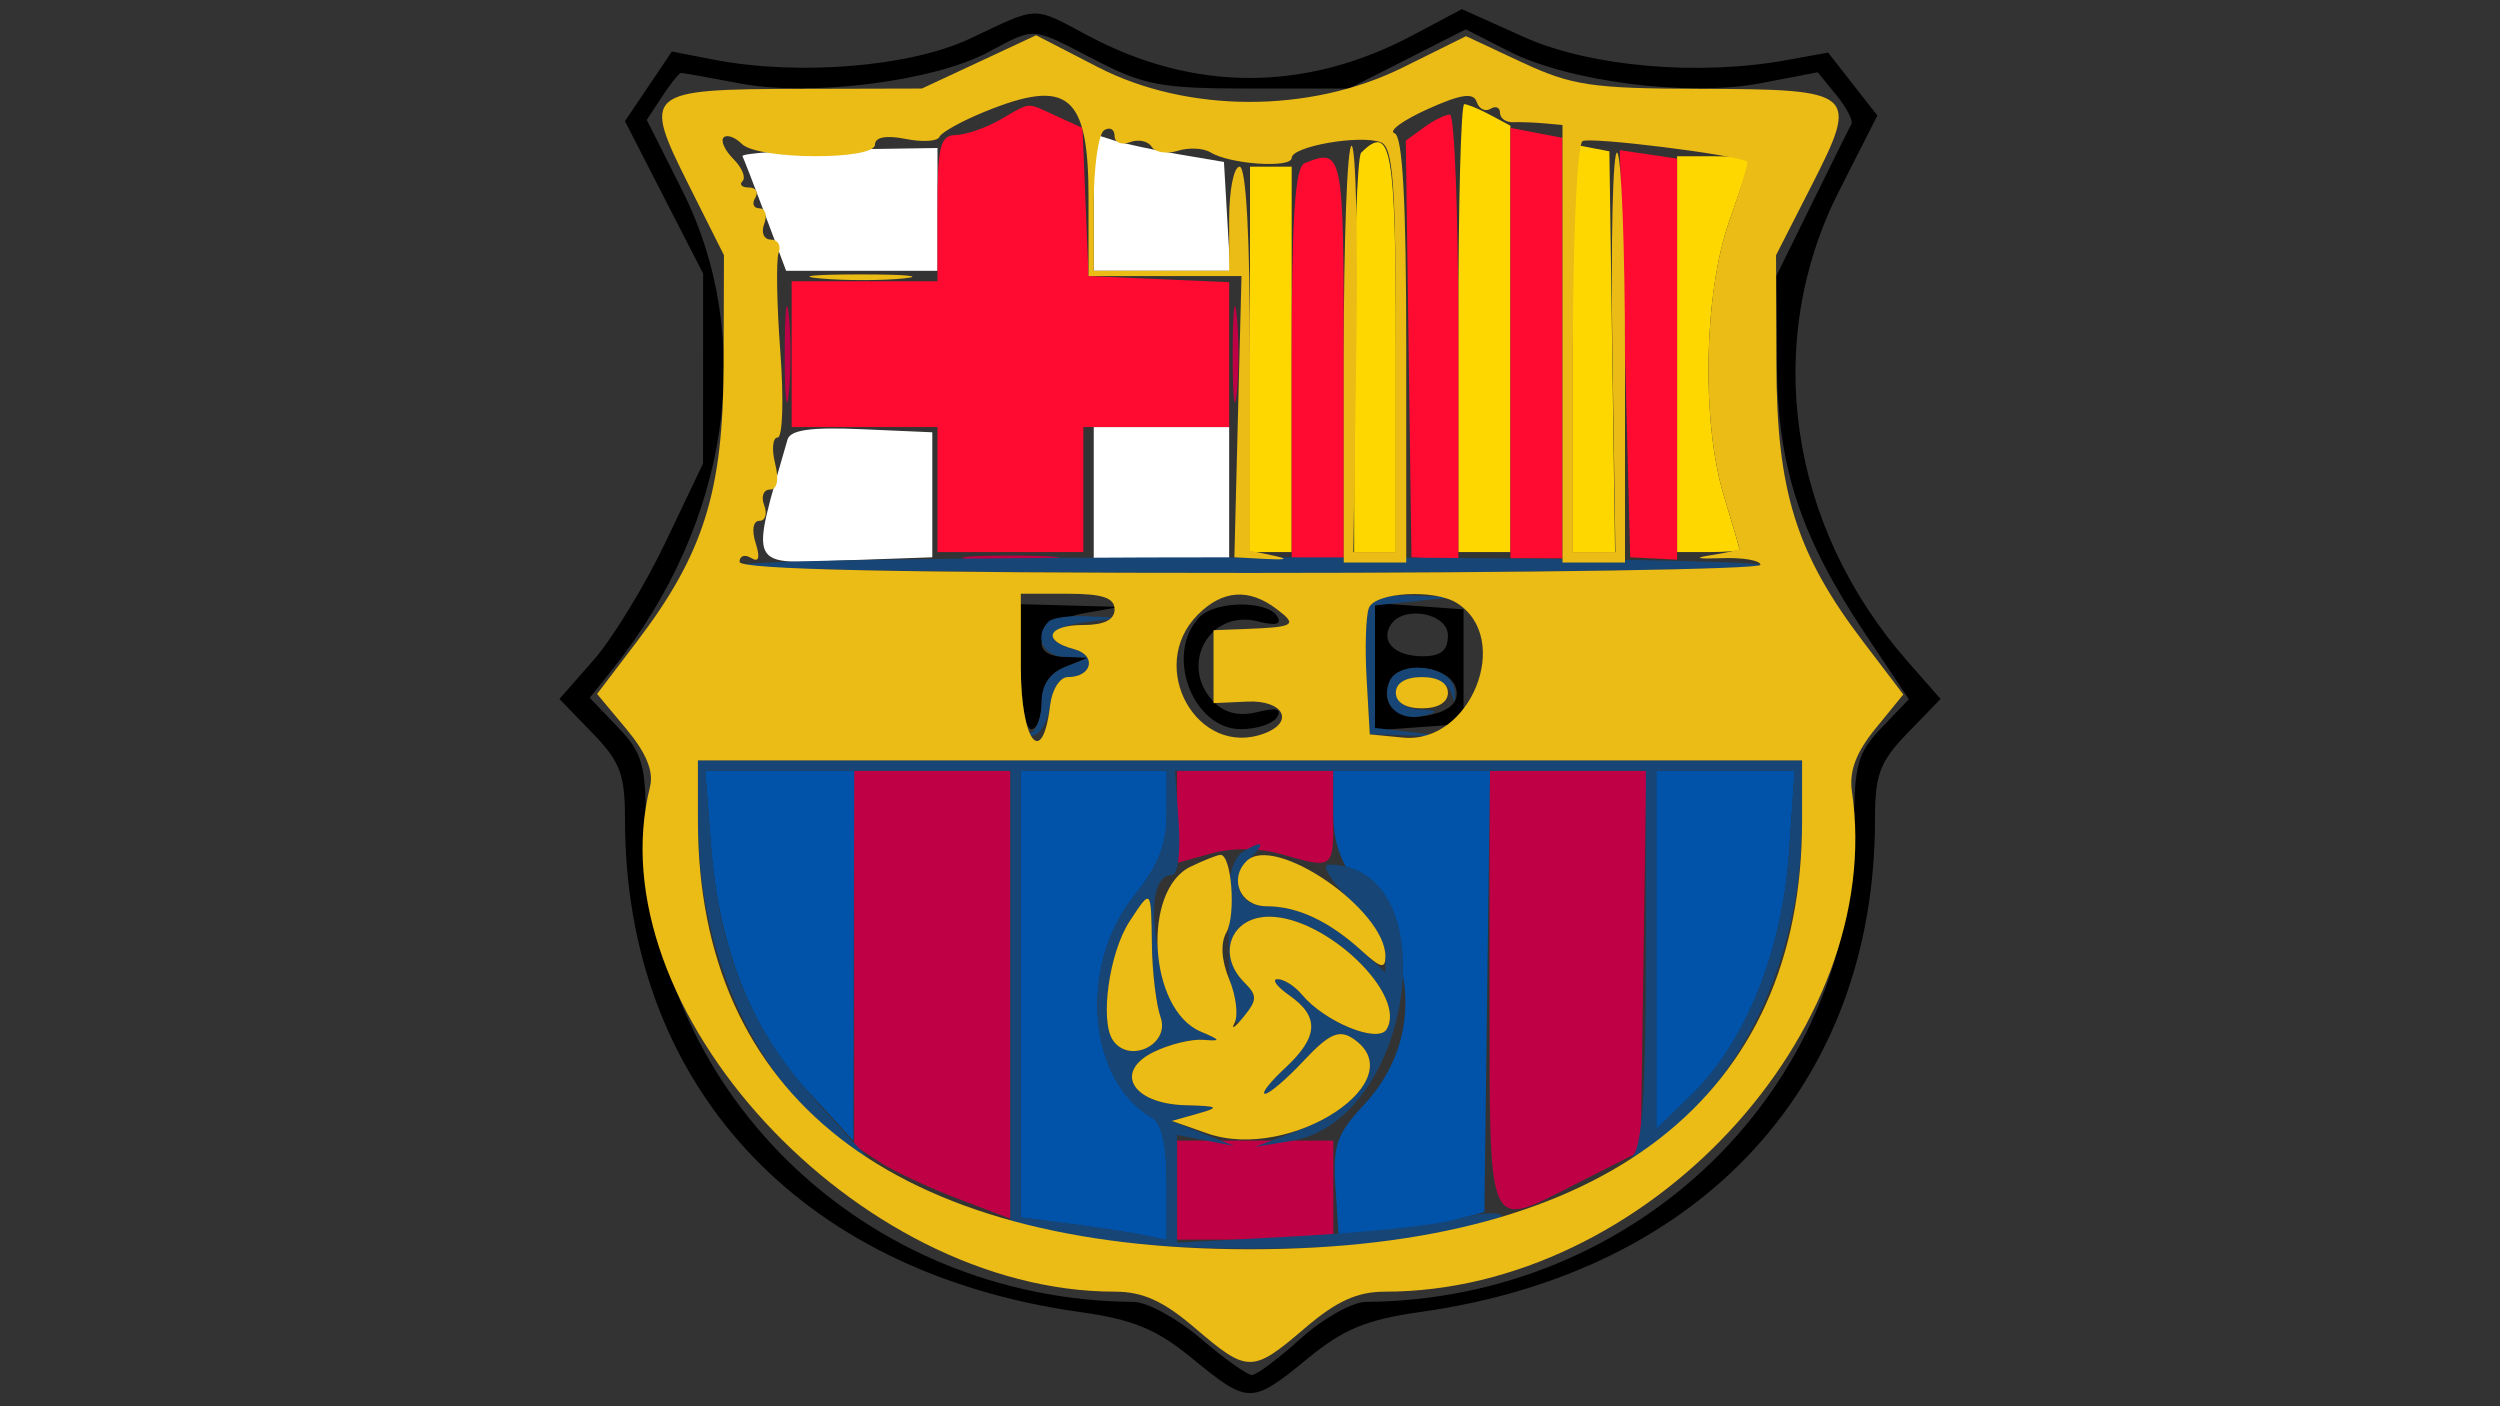 <svg xmlns="http://www.w3.org/2000/svg" width="240" height="135" viewBox="0 0 240 135" version="1.1"><rect x="0" y="0" width="240" height="135" fill="#333333" stroke="none"/><path d="M 93.133 3.703 C 87.377 6.422, 76.633 7.303, 68.500 5.723 L 64.500 4.945 62.247 8.288 L 59.995 11.632 63.747 18.949 L 67.500 26.266 67.496 35.383 L 67.492 44.500 63.889 52.052 C 61.908 56.206, 58.806 61.291, 56.996 63.352 L 53.705 67.100 56.852 70.348 C 59.541 73.122, 60 74.334, 60 78.661 C 60 104.079, 76.620 122.122, 103.544 125.935 C 108.840 126.685, 110.987 127.568, 114.485 130.434 C 119.853 134.833, 120.147 134.833, 125.515 130.434 C 129.013 127.568, 131.160 126.685, 136.456 125.935 C 163.380 122.122, 180 104.079, 180 78.661 C 180 74.334, 180.459 73.122, 183.148 70.348 L 186.295 67.100 183.140 63.507 C 171.717 50.496, 169.146 32.925, 176.535 18.366 L 180.228 11.091 177.864 8.070 L 175.500 5.049 171.500 5.774 C 163.020 7.313, 152.642 6.400, 146.311 3.559 L 140.336 0.878 135.642 3.373 C 125.370 8.835, 114.669 8.856, 104.473 3.434 C 99.052 0.552, 99.839 0.534, 93.133 3.703 M 94.787 5.049 C 89.538 7.821, 77.811 9.292, 71.104 8.020 C 68.147 7.459, 65.574 7, 65.387 7 C 65.199 7, 64.381 8.015, 63.568 9.256 L 62.090 11.511 65.469 18.226 C 72.645 32.483, 70.094 50.105, 58.808 64.245 L 56.617 66.990 59.308 69.800 C 61.665 72.260, 62 73.416, 62 79.095 C 62 104.436, 82.776 124.789, 108.841 124.983 C 110.129 124.992, 113.022 126.575, 115.271 128.500 C 117.520 130.425, 119.728 132, 120.177 132 C 120.627 132, 122.738 130.425, 124.868 128.500 C 126.999 126.575, 129.813 124.992, 131.121 124.983 C 157.117 124.793, 177.945 104.604, 177.988 79.555 C 177.999 73.429, 178.310 72.286, 180.626 69.869 L 183.251 67.128 179.192 61.050 C 172.843 51.541, 170.657 44.928, 170.584 35 L 170.522 26.500 173.966 19.500 C 175.860 15.650, 177.558 12.231, 177.738 11.901 C 177.918 11.572, 177.263 10.321, 176.283 9.121 L 174.500 6.940 169.009 7.990 C 162.092 9.312, 150.583 7.848, 144.831 4.914 L 140.718 2.816 135.109 5.658 L 129.500 8.500 119.958 8.500 C 111.501 8.500, 109.814 8.188, 105.116 5.750 C 98.895 2.522, 99.495 2.563, 94.787 5.049 M 98 64 C 98 67.333, 98.444 70, 99 70 C 99.550 70, 100 68.860, 100 67.468 C 100 65.776, 100.747 64.635, 102.250 64.031 L 104.500 63.127 102.177 63.063 C 98.384 62.960, 99.850 59.619, 104.011 58.882 L 107.500 58.263 102.750 58.132 L 98 58 98 64 M 115.200 59.200 C 111.751 62.649, 114.433 70, 119.141 70 C 120.649 70, 122.201 69.484, 122.590 68.854 C 123.086 68.051, 122.527 67.902, 120.721 68.355 C 119.006 68.786, 117.619 68.476, 116.572 67.429 C 113.110 63.967, 116.040 58.470, 120.721 59.645 C 122.527 60.098, 123.086 59.949, 122.590 59.146 C 121.658 57.638, 116.726 57.674, 115.200 59.200 M 132 64 L 132 70.115 136.250 69.807 L 140.500 69.500 140.500 64 L 140.500 58.500 136.250 58.193 L 132 57.885 132 64 M 133.500 60 C 132.506 61.608, 133.925 63, 136.559 63 C 138.333 63, 139 62.454, 139 61 C 139 58.848, 134.696 58.065, 133.500 60 M 133.362 65.500 C 132.452 67.869, 134.441 69.357, 137.493 68.591 C 139.271 68.145, 140.027 67.369, 139.808 66.214 C 139.365 63.876, 134.204 63.305, 133.362 65.500" stroke="none" fill="#000000" fill-rule="evenodd"/><path d="M 75.336 34 C 75.336 38.125, 75.513 39.813, 75.728 37.750 C 75.944 35.688, 75.944 32.313, 75.728 30.250 C 75.513 28.188, 75.336 29.875, 75.336 34 M 118.336 34 C 118.336 38.125, 118.513 39.813, 118.728 37.750 C 118.944 35.688, 118.944 32.313, 118.728 30.250 C 118.513 28.188, 118.336 29.875, 118.336 34 M 93.250 53.728 C 95.313 53.944, 98.688 53.944, 100.750 53.728 C 102.813 53.513, 101.125 53.336, 97 53.336 C 92.875 53.336, 91.188 53.513, 93.250 53.728 M 82 91.977 L 82 109.954 84.431 111.547 C 85.768 112.423, 89.143 114.007, 91.931 115.066 L 97 116.992 97 95.496 L 97 74 89.500 74 L 82 74 82 91.977 M 113 78.419 L 113 82.839 116.292 81.930 C 118.341 81.364, 120.889 81.395, 123.036 82.010 C 128.001 83.434, 128 83.435, 128 78.500 L 128 74 120.500 74 L 113 74 113 78.419 M 143 94.941 C 143 118.806, 142.664 118.029, 151.128 113.734 L 157.500 110.500 157.773 92.250 L 158.045 74 150.523 74 L 143 74 143 94.941 M 113.001 114.250 L 113 119 120.500 119 L 128 119 128 114.250 L 128 109.500 120.501 109.500 L 113.003 109.500 113.001 114.250" stroke="none" fill="#c00044" fill-rule="evenodd"/><path d="M 68.267 81.250 C 69.011 90.941, 72.137 98.872, 77.521 104.720 L 81.921 109.500 81.960 91.750 L 82 74 74.856 74 L 67.711 74 68.267 81.250 M 98 95.439 L 98 116.877 102.750 117.493 C 105.362 117.832, 108.513 118.318, 109.750 118.574 L 112 119.038 112 113.569 C 112 109.935, 111.531 107.831, 110.603 107.300 C 104.403 103.749, 103.510 92.682, 108.884 85.994 C 111.223 83.084, 112 81.105, 112 78.059 L 112 74 105 74 L 98 74 98 95.439 M 128 78.059 C 128 81.065, 128.772 83.078, 130.978 85.823 C 136.258 92.393, 136.235 100.396, 130.920 106.086 C 128.331 108.858, 127.946 109.964, 128.202 113.892 L 128.500 118.470 132.699 118.162 C 135.008 117.993, 138.158 117.518, 139.699 117.106 L 142.500 116.357 142.770 95.179 L 143.040 74 135.520 74 L 128 74 128 78.059 M 159 91.196 L 159 108.392 162.414 105.083 C 167.557 100.099, 171.100 91.293, 171.744 81.899 L 172.286 74 165.643 74 L 159 74 159 91.196" stroke="none" fill="#0053a9" fill-rule="evenodd"/><path d="M 140 31.500 L 140 53 142.500 53 L 145 53 145 32.535 L 145 12.070 143.066 11.035 C 142.002 10.466, 140.877 10, 140.566 10 C 140.255 10, 140 19.675, 140 31.500 M 130.667 14.667 C 130.300 15.033, 130 23.808, 130 34.167 L 130 53 132 53 L 134 53 134 33.500 C 134 14.222, 133.566 11.768, 130.667 14.667 M 151 33.427 L 151 53 153.022 53 L 155.043 53 154.772 33.763 L 154.500 14.526 152.750 14.190 L 151 13.853 151 33.427 M 161 34 L 161 53 164 53 C 165.650 53, 166.995 52.888, 166.989 52.750 C 166.983 52.612, 166.308 50.291, 165.489 47.591 C 163.327 40.464, 163.565 28.187, 166 21.260 C 167.100 18.130, 168 15.441, 168 15.285 C 168 15.128, 166.425 15, 164.500 15 L 161 15 161 34 M 120 34.500 L 120 53 122 53 L 124 53 124 34.500 L 124 16 122 16 L 120 16 120 34.500" stroke="none" fill="#ffd700" fill-rule="evenodd"/><path d="M 105 19.433 L 105 26 111.552 26 L 118.105 26 117.802 20.773 L 117.500 15.547 113.146 14.808 C 110.751 14.401, 107.939 13.798, 106.896 13.467 L 105 12.865 105 19.433 M 71.278 15 C 71.419 15.275, 72.421 17.862, 73.502 20.750 L 75.469 26 82.735 26 L 90 26 90 20.102 L 90 14.205 80.510 14.352 C 75.291 14.434, 71.136 14.725, 71.278 15 M 75.600 42.204 C 71.974 54.837, 71.629 54.129, 81.250 53.790 L 89.500 53.500 89.500 47.500 L 89.500 41.500 82.736 41.204 C 77.851 40.990, 75.869 41.268, 75.600 42.204 M 105 47.500 L 105 54 111.500 54 L 118 54 118 47.500 L 118 41 111.500 41 L 105 41 105 47.500" stroke="none" fill="#ffffff" fill-rule="evenodd"/><path d="M 96 11.500 C 94.625 12.286, 92.713 12.945, 91.750 12.965 C 90.253 12.995, 90 14.013, 90 20 L 90 27 83 27 L 76 27 76 34 L 76 41 83 41 L 90 41 90 47 L 90 53 97 53 L 104 53 104 47 L 104 41 111 41 L 118 41 118 34.046 L 118 27.091 111.250 26.796 L 104.500 26.500 104.209 19.392 L 103.918 12.284 101.412 11.142 C 98.444 9.790, 99.064 9.749, 96 11.500 M 136.669 12.253 L 134.956 13.505 135.228 33.503 L 135.500 53.500 137.750 53.613 L 140 53.727 140 32.363 C 140 20.614, 139.636 11, 139.191 11 C 138.746 11, 137.611 11.564, 136.669 12.253 M 145 32.939 L 145 53.600 147.500 53.600 L 150 53.600 150 33.417 L 150 13.233 147.500 12.755 L 145 12.277 145 32.939 M 156 33.958 L 156.500 53.500 158.750 53.613 L 161 53.727 161 34.477 L 161 15.227 158.250 14.822 L 155.500 14.417 156 33.958 M 125.250 15.662 C 124.312 16.041, 124 20.846, 124 34.883 L 124 53.600 126.500 53.600 L 129 53.600 129 34.300 C 129 14.574, 128.921 14.181, 125.250 15.662" stroke="none" fill="#ff0a31" fill-rule="evenodd"/><path d="M 71 54.250 C 71 54.663, 93.050 55, 120 55 C 146.950 55, 169 54.663, 169 54.250 C 169 53.837, 146.950 53.500, 120 53.500 C 93.050 53.500, 71 53.837, 71 54.250 M 131.412 58.369 C 131.123 59.122, 131.024 62.160, 131.193 65.119 L 131.500 70.500 135.259 70.605 L 139.017 70.710 135.509 70.294 L 132 69.879 132 64 L 132 58.121 135.750 57.728 L 139.500 57.336 135.719 57.168 C 133.314 57.061, 131.746 57.498, 131.412 58.369 M 100.667 59.667 C 99.229 61.104, 100.114 63.003, 102.250 63.063 L 104.500 63.127 102.250 64.031 C 100.775 64.624, 100 65.779, 100 67.384 C 100 68.731, 99.539 70.062, 98.975 70.342 C 98.411 70.621, 98.524 70.737, 99.225 70.598 C 99.926 70.459, 100.642 69.143, 100.816 67.673 C 100.990 66.203, 101.751 65, 102.507 65 C 104.853 65, 105.318 62.896, 103.101 62.316 C 99.975 61.499, 100.559 60.181, 104.250 59.723 L 107.500 59.320 104.417 59.160 C 102.721 59.072, 101.033 59.300, 100.667 59.667 M 133.362 65.500 C 132.547 67.622, 134.282 69.318, 136.644 68.710 C 138.172 68.317, 138.102 68.211, 136.250 68.116 C 134.968 68.050, 134 67.355, 134 66.500 C 134 64.500, 138.704 64.518, 139.325 66.520 C 139.656 67.586, 139.750 67.512, 139.640 66.270 C 139.427 63.871, 134.231 63.235, 133.362 65.500 M 67 78.790 C 67 91.086, 72.158 102.843, 80.352 109.224 L 84.500 112.454 78.835 106.262 C 72.115 98.917, 69.069 91.708, 68.267 81.250 L 67.711 74 82.356 74 L 97 74 97 95.878 L 97 117.757 104.541 118.878 C 116.613 120.674, 135.848 119.957, 142.893 117.449 C 145.759 116.428, 143.232 116.074, 139.934 117.033 C 138.045 117.583, 131.213 118.317, 124.750 118.665 L 113 119.298 113 114.130 L 113 108.962 115.750 109.487 L 118.500 110.012 115.500 108.820 L 112.500 107.627 115 106.913 C 117.168 106.294, 117.007 106.186, 113.785 106.100 C 108.681 105.963, 106.874 102.868, 110.791 100.973 C 112.281 100.252, 114.400 99.734, 115.500 99.822 L 117.500 99.982 115.315 99.047 C 111.454 97.395, 108.950 84.018, 112.500 84.005 C 113.079 84.003, 113.354 81.897, 113.153 79.001 L 112.807 74 135.403 74 L 158 74 158 91.800 C 158 104.638, 157.652 109.984, 156.750 110.978 C 156.063 111.736, 157.366 110.924, 159.648 109.175 C 167.811 102.914, 173 91.106, 173 78.790 L 173 73 120 73 L 67 73 67 78.790 M 98 95.439 L 98 116.877 102.750 117.493 C 105.362 117.832, 108.513 118.318, 109.750 118.574 L 112 119.038 112 113.569 C 112 109.935, 111.531 107.831, 110.603 107.300 C 104.403 103.749, 103.510 92.682, 108.884 85.994 C 111.223 83.084, 112 81.105, 112 78.059 L 112 74 105 74 L 98 74 98 95.439 M 159 91.196 L 159 108.392 162.414 105.083 C 167.557 100.099, 171.100 91.293, 171.744 81.899 L 172.286 74 165.643 74 L 159 74 159 91.196 M 119.221 81.842 C 118.517 82.289, 117.942 83.969, 117.942 85.577 C 117.943 97.815, 118.188 99.463, 119.699 97.396 C 120.650 96.097, 120.598 95.455, 119.449 94.307 C 116.772 91.629, 118.159 87.999, 121.857 88.004 C 127.318 88.011, 135.142 95.534, 133.109 98.823 C 132.262 100.194, 127.150 98.090, 124.983 95.479 C 124.308 94.666, 123.260 94, 122.655 94 C 122.050 94, 122.555 94.701, 123.777 95.557 C 126.701 97.605, 126.583 99.555, 123.354 102.548 C 121.899 103.896, 121.043 105, 121.453 105 C 121.862 105, 123.540 103.563, 125.181 101.807 C 127.509 99.314, 128.517 98.836, 129.772 99.628 C 133.467 101.959, 131.013 106.128, 124.500 108.583 L 120.500 110.092 123.948 109.531 C 135.764 107.611, 139.105 83, 127.549 83 C 126.807 83, 127.730 84.530, 129.600 86.400 C 131.470 88.270, 133 90.598, 133 91.574 L 133 93.349 130.750 91.299 C 127.589 88.420, 124.555 87, 121.566 87 C 118.765 87, 118.020 84.380, 120.200 82.200 C 121.574 80.826, 121.098 80.651, 119.221 81.842 M 108.433 88.462 C 106.486 91.434, 105.567 97.981, 106.834 99.857 C 108.400 102.176, 112.350 100.277, 111.417 97.654 C 110.996 96.469, 110.620 93.362, 110.583 90.750 C 110.504 85.223, 110.534 85.255, 108.433 88.462" stroke="none" fill="#164576" fill-rule="evenodd"/><path d="M 93.982 5.942 L 88.500 8.500 76.771 8.529 C 61.899 8.566, 61.624 8.802, 66.092 17.708 L 69.500 24.500 69.468 35 C 69.432 47.158, 67.555 53.162, 61.167 61.560 L 57.319 66.619 60.133 69.990 C 62.046 72.281, 62.772 74.059, 62.401 75.539 C 57.090 96.698, 82.234 124, 107.030 124 C 109.710 124, 111.693 124.902, 114.729 127.500 C 119.783 131.826, 120.217 131.826, 125.271 127.500 C 128.307 124.902, 130.290 124, 132.970 124 C 157.885 124, 181.170 99.052, 177.785 75.986 C 177.500 74.047, 178.181 72.229, 180.048 69.941 L 182.719 66.669 178.851 61.584 C 172.445 53.161, 170.568 47.166, 170.532 35 L 170.500 24.500 173.945 17.745 C 178.490 8.832, 178.182 8.566, 163.229 8.529 C 152.832 8.503, 150.889 8.215, 146.116 5.987 L 140.733 3.473 134.653 6.487 C 125.757 10.896, 113.995 10.878, 105.393 6.442 L 99.464 3.384 93.982 5.942 M 94.500 10.737 C 92.300 11.635, 90.356 12.719, 90.180 13.146 C 90.004 13.573, 88.541 13.658, 86.930 13.336 C 85.079 12.966, 84 13.164, 84 13.875 C 84 15.405, 72.753 15.353, 71.217 13.817 C 70.566 13.166, 69.779 12.887, 69.469 13.198 C 69.159 13.508, 69.580 14.437, 70.405 15.262 C 71.230 16.087, 71.626 17.040, 71.286 17.381 C 70.945 17.721, 71.218 18, 71.892 18 C 72.566 18, 72.840 18.450, 72.500 19 C 72.160 19.550, 72.344 20, 72.910 20 C 73.475 20, 73.678 20.675, 73.362 21.500 C 73.045 22.326, 73.332 23, 74 23 C 74.668 23, 75.006 23.563, 74.751 24.250 C 74.497 24.938, 74.568 29.212, 74.910 33.750 C 75.252 38.288, 75.138 42, 74.657 42 C 74.177 42, 74.066 43.125, 74.411 44.500 C 74.802 46.058, 74.614 47, 73.912 47 C 73.293 47, 73.045 47.675, 73.362 48.500 C 73.678 49.325, 73.471 50, 72.901 50 C 72.300 50, 72.148 50.892, 72.540 52.125 C 72.994 53.555, 72.852 54.027, 72.107 53.566 C 71.498 53.190, 71 53.359, 71 53.941 C 71 54.672, 86.180 55, 120 55 C 146.950 55, 169 54.651, 169 54.224 C 169 53.797, 167.313 53.509, 165.250 53.585 C 162.901 53.671, 162.528 53.564, 164.250 53.298 C 165.762 53.064, 166.995 52.789, 166.989 52.687 C 166.983 52.584, 166.308 50.291, 165.489 47.591 C 163.333 40.482, 163.565 28.186, 165.987 21.296 C 167.080 18.186, 167.868 15.583, 167.737 15.512 C 166.504 14.838, 152.623 13.115, 151.921 13.549 C 151.411 13.864, 151 22.785, 151 33.559 L 151 53 153.041 53 L 155.082 53 154.791 33.594 C 154.631 22.921, 154.838 14.397, 155.250 14.653 C 155.662 14.909, 156 23.866, 156 34.559 L 156 54 153 54 L 150 54 150 33 L 150 12 148.250 11.842 C 147.287 11.756, 145.938 11.706, 145.250 11.731 C 144.563 11.757, 144 11.351, 144 10.830 C 144 10.309, 143.588 10.136, 143.085 10.447 C 142.582 10.758, 141.985 10.456, 141.759 9.776 C 141.453 8.858, 140.242 9.038, 137.048 10.478 C 134.684 11.544, 133.256 12.585, 133.875 12.792 C 134.659 13.053, 135 19.348, 135 33.583 L 135 54 132 54 L 129 54 129 34 C 129 23, 129.338 14, 129.750 13.999 C 130.162 13.998, 130.369 22.773, 130.209 33.499 L 129.918 53 131.959 53 L 134 53 134 33.607 C 134 17.636, 133.746 14.116, 132.558 13.661 C 130.579 12.901, 124 14.053, 124 15.159 C 124 16.179, 118.060 15.773, 116.204 14.626 C 115.532 14.211, 114.124 14.143, 113.075 14.476 C 112.026 14.809, 110.891 14.633, 110.552 14.084 C 110.213 13.536, 109.275 13.341, 108.468 13.651 C 107.661 13.960, 107 13.689, 107 13.048 C 107 12.407, 106.550 12.160, 106 12.500 C 105.450 12.840, 105 16.016, 105 19.559 L 105 26 111.500 26 L 118 26 118 21 C 118 18.250, 118.450 16, 119 16 C 119.630 16, 120 22.810, 120 34.430 L 120 52.861 122.250 53.339 C 123.761 53.660, 123.515 53.765, 121.500 53.659 L 118.500 53.500 118.842 40 L 119.184 26.500 111.842 26.500 L 104.500 26.500 104.500 19 C 104.500 9.058, 102.552 7.448, 94.500 10.737 M 78.776 26.733 C 81.128 26.945, 84.728 26.942, 86.776 26.727 C 88.824 26.512, 86.900 26.339, 82.500 26.343 C 78.100 26.346, 76.424 26.522, 78.776 26.733 M 98 64.083 C 98 71.211, 100.083 73.866, 100.816 67.673 C 100.990 66.203, 101.751 65, 102.507 65 C 104.853 65, 105.318 62.896, 103.101 62.316 C 99.977 61.499, 100.560 60, 104 60 C 106 60, 107 59.500, 107 58.500 C 107 57.389, 105.833 57, 102.500 57 L 98 57 98 64.083 M 115 59 C 109.983 64.017, 114.969 72.868, 121.418 70.393 C 124.325 69.278, 123.183 67.197, 119.750 67.353 L 116.500 67.500 116.500 64 L 116.500 60.500 119.500 60.385 C 124.314 60.200, 124.606 60.017, 122.559 58.468 C 119.893 56.451, 117.371 56.629, 115 59 M 131.412 58.369 C 131.123 59.122, 131.024 62.160, 131.193 65.119 L 131.500 70.500 134.704 70.810 C 141.186 71.437, 145.237 61.299, 139.865 57.895 C 137.705 56.527, 131.996 56.847, 131.412 58.369 M 134 66.500 C 134 67.433, 134.944 68, 136.500 68 C 138.056 68, 139 67.433, 139 66.500 C 139 65.567, 138.056 65, 136.500 65 C 134.944 65, 134 65.567, 134 66.500 M 67 78.790 C 67 105.314, 85.830 119.930, 120 119.930 C 154.170 119.930, 173 105.314, 173 78.790 L 173 73 120 73 L 67 73 67 78.790 M 114.291 83.202 C 109.592 85.471, 110.280 96.907, 115.242 99.020 C 117.232 99.867, 117.262 99.963, 115.500 99.822 C 114.400 99.734, 112.281 100.252, 110.791 100.973 C 106.874 102.868, 108.681 105.963, 113.785 106.100 C 116.995 106.186, 117.160 106.295, 115 106.904 L 112.500 107.610 115.897 108.804 C 123.907 111.621, 136.052 103.590, 129.772 99.628 C 128.517 98.836, 127.509 99.314, 125.181 101.807 C 123.540 103.563, 121.862 105, 121.453 105 C 121.043 105, 121.899 103.896, 123.354 102.548 C 126.583 99.555, 126.701 97.605, 123.777 95.557 C 122.555 94.701, 122.050 94, 122.655 94 C 123.260 94, 124.308 94.666, 124.983 95.479 C 127.150 98.090, 132.262 100.194, 133.109 98.823 C 135.142 95.534, 127.318 88.011, 121.857 88.004 C 118.159 87.999, 116.772 91.629, 119.449 94.307 C 120.715 95.573, 120.706 95.993, 119.375 97.628 C 118.537 98.658, 118.153 98.910, 118.522 98.190 C 118.891 97.469, 118.658 95.590, 118.005 94.013 C 117.254 92.200, 117.152 90.550, 117.728 89.521 C 118.688 87.806, 118.223 81.952, 117.137 82.068 C 116.786 82.105, 115.506 82.615, 114.291 83.202 M 119.667 82.667 C 117.940 84.393, 119.082 87, 121.566 87 C 124.555 87, 127.589 88.420, 130.750 91.299 C 132.555 92.943, 133 93.044, 133 91.809 C 133 87.310, 122.336 79.997, 119.667 82.667 M 108.433 88.462 C 106.486 91.434, 105.567 97.981, 106.834 99.857 C 108.400 102.176, 112.350 100.277, 111.417 97.654 C 110.996 96.469, 110.620 93.362, 110.583 90.750 C 110.504 85.223, 110.534 85.255, 108.433 88.462" stroke="none" fill="#ebbb16" fill-rule="evenodd"/></svg>